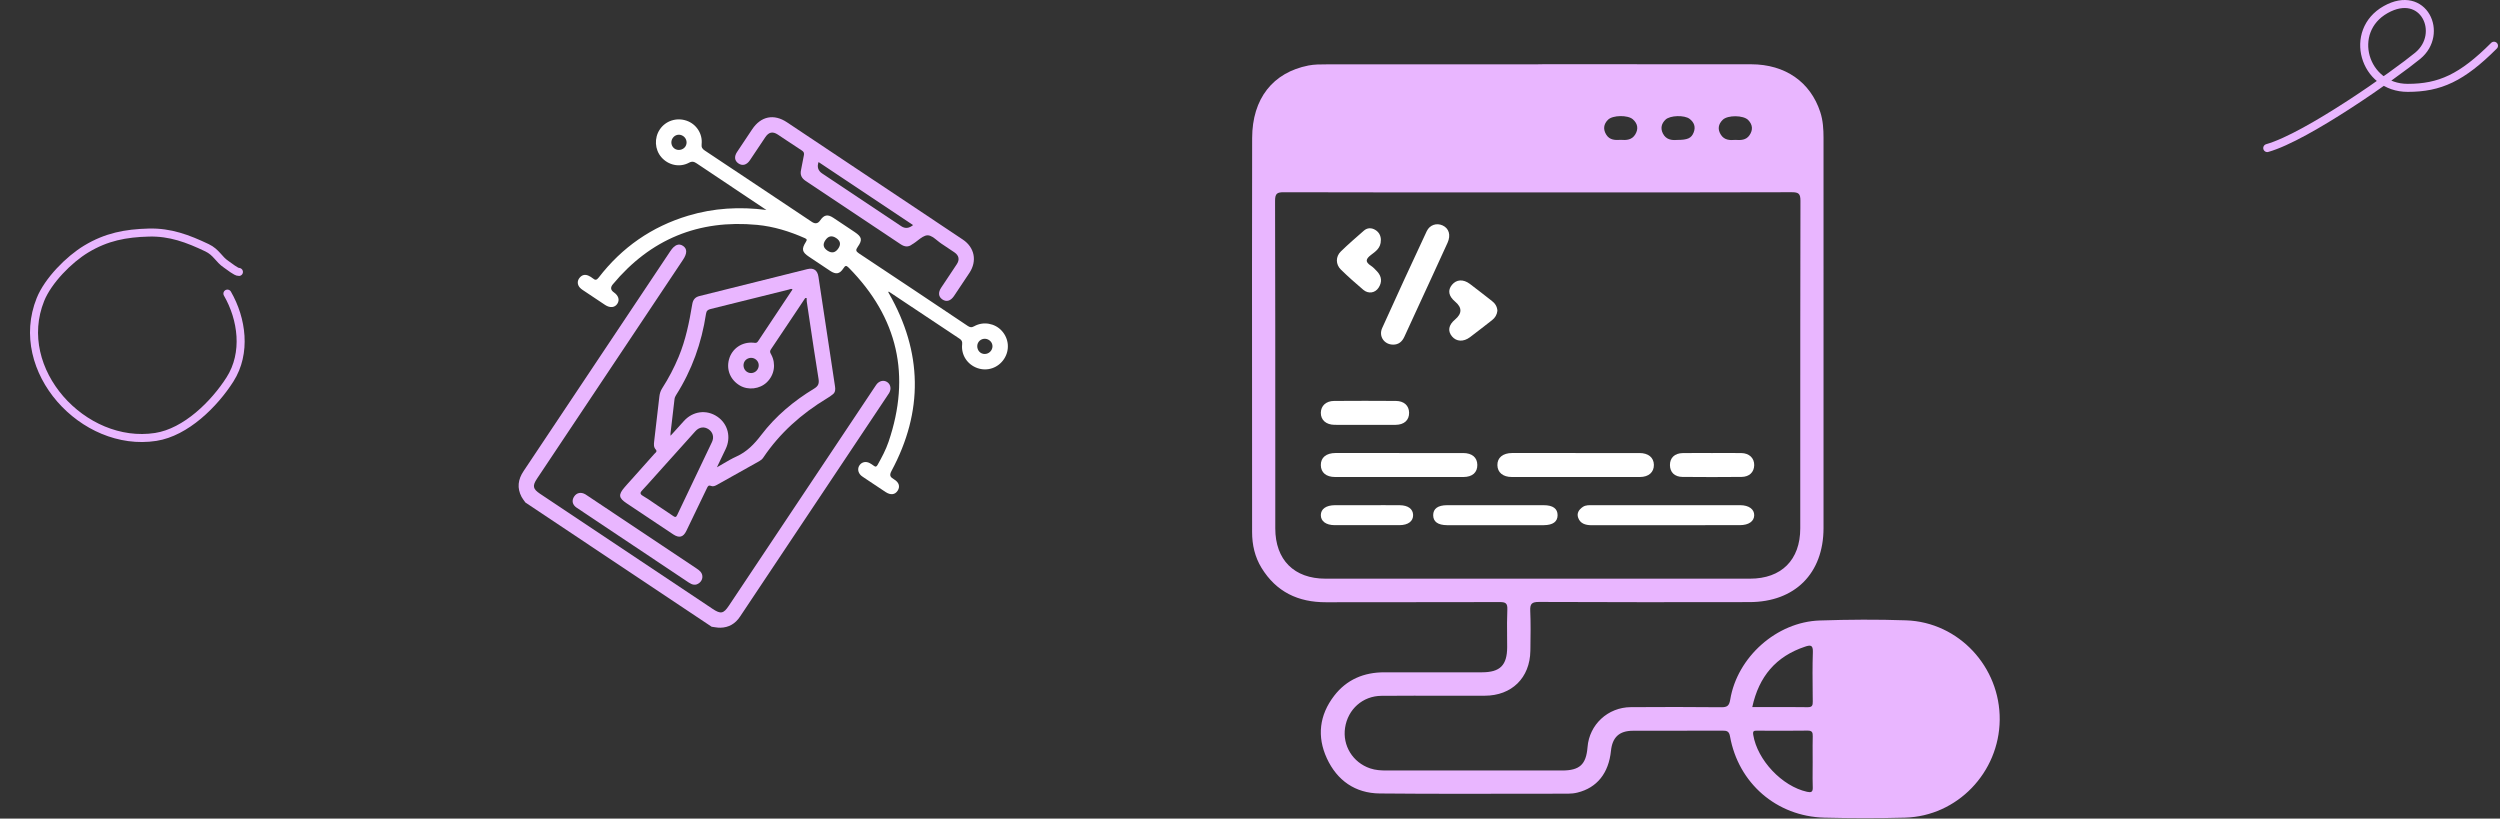 <svg width="623" height="204" viewBox="0 0 623 204" fill="none" xmlns="http://www.w3.org/2000/svg">
<rect x="0" y="0" width="623" height="204" fill="#333333" stroke="none"/>
<path d="M56.672 73.167C60.32 79.486 61.495 87.971 57.325 94.53C53.417 100.676 46.331 107.713 38.8 108.884C20.813 111.681 2.961 92.292 10.082 74.624C11.97 69.941 17.16 64.662 21.489 62.053C26.522 59.019 31.294 58.108 37.081 57.956C42.457 57.814 46.825 59.48 51.566 61.731C53.947 62.862 54.496 64.63 56.362 65.863C57.147 66.381 58.851 67.81 59.541 67.769" stroke="#E9B6FF" stroke-width="2" stroke-linecap="round"/>
<path d="M565 36.895C575 34.062 597.108 18.336 602.5 13.895C609.179 8.395 604 -2.949 594.5 2.395C585 7.739 589 21.895 600 21.895C608 21.895 613.5 19.395 621.5 11.395" stroke="#E9B6FF" stroke-width="2" stroke-linecap="round"/>
<path fill-rule="evenodd" clip-rule="evenodd" d="M383.311 16.007C388.366 16.007 393.421 16.005 398.476 16.003C411.114 15.999 423.753 15.995 436.394 16.018C444.892 16.034 451.153 20.431 453.603 27.907C454.3 30.031 454.423 32.204 454.423 34.403C454.423 45.062 454.424 55.722 454.425 66.382V66.383V66.384V66.384V66.385L454.425 66.795C454.427 88.391 454.43 109.988 454.423 131.588C454.423 142.881 447.304 150.02 436 150.042C418.505 150.079 401.009 150.079 383.518 150.005C381.735 149.999 381.261 150.452 381.335 152.209C381.471 155.231 381.426 158.267 381.38 161.3V161.3V161.301V161.301V161.301V161.301L381.374 161.759L381.367 162.187C381.261 168.917 376.735 173.362 370 173.373C366.812 173.379 363.625 173.375 360.438 173.372H360.437H360.437H360.437H360.437H360.436C355.044 173.366 349.651 173.359 344.257 173.4C339.582 173.432 335.897 176.749 335.195 181.338C334.513 185.789 337.111 190.012 341.429 191.476C342.771 191.934 344.161 192.008 345.561 192.008H389.263C393.656 192.008 395.269 190.517 395.615 186.178C396.057 180.577 400.668 176.259 406.397 176.222C413.915 176.168 421.433 176.168 428.946 176.243C430.436 176.259 430.921 175.86 431.171 174.342C432.923 163.747 442.741 154.983 453.469 154.626C460.647 154.386 467.84 154.339 475.017 154.589C488.115 155.047 498.46 166.191 498.327 179.39C498.194 192.503 487.737 203.402 474.74 203.754C468.026 203.935 461.302 203.924 454.588 203.754C442.72 203.445 433.189 195.16 431.118 183.495C430.894 182.238 430.346 182.073 429.26 182.078C425.249 182.098 421.236 182.097 417.224 182.095H417.213C413.777 182.094 410.342 182.093 406.908 182.105C403.517 182.116 401.791 183.74 401.451 187.12C400.881 192.668 397.979 196.31 393.107 197.508C392.341 197.7 391.531 197.785 390.743 197.785C387.049 197.788 383.355 197.794 379.66 197.8C367.722 197.821 355.785 197.842 343.847 197.732C337.708 197.679 333.193 194.484 330.653 188.979C328.145 183.543 328.784 178.192 332.463 173.4C335.594 169.327 339.891 167.538 344.975 167.538C347.679 167.538 350.383 167.538 353.086 167.539H353.087H353.088H353.088H353.089H353.089H353.141C358.534 167.54 363.928 167.541 369.324 167.538C373.833 167.532 375.58 165.77 375.585 161.255C375.585 160.348 375.577 159.44 375.569 158.533V158.533V158.532V158.532V158.532V158.532V158.532C375.549 156.312 375.529 154.093 375.628 151.879C375.697 150.324 375.186 150.031 373.732 150.036C366.136 150.064 358.539 150.063 350.943 150.062C344.105 150.06 337.267 150.059 330.429 150.079C323.513 150.1 318.045 147.507 314.376 141.523C312.705 138.791 312.023 135.778 312.023 132.589C312.023 122.302 312.017 112.016 312.012 101.731C311.999 79.29 311.986 56.85 312.034 34.408C312.055 24.552 317.22 18.062 326.069 16.321C327.523 16.036 329.047 16.038 330.541 16.039L330.834 16.039C344.831 16.026 358.827 16.027 372.821 16.028H372.821H372.821H372.821H372.822H372.822C376.32 16.028 379.818 16.028 383.316 16.028L383.311 16.007ZM383.225 47.942C387.443 47.942 391.661 47.943 395.879 47.944C412.751 47.947 429.623 47.951 446.495 47.9C448.225 47.9 448.678 48.272 448.672 50.051C448.624 70.773 448.624 91.498 448.625 112.222V112.241C448.625 118.72 448.626 125.199 448.624 131.678C448.624 139.526 443.939 144.206 436.096 144.206H330.318C322.485 144.206 317.805 139.516 317.8 131.662C317.799 125.133 317.799 118.603 317.8 112.073V112.073V112.073V112.073V112.072V112.072C317.802 91.393 317.803 70.713 317.747 50.035C317.747 48.198 318.274 47.9 319.956 47.905C336.606 47.951 353.256 47.948 369.906 47.944C374.346 47.943 378.786 47.942 383.225 47.942ZM449.822 161.148C442.581 163.56 438.322 168.565 436.666 176.206C437.97 176.206 439.252 176.203 440.518 176.2L440.533 176.2H440.533H440.534H440.534H440.535C443.925 176.193 447.201 176.186 450.477 176.232C451.632 176.248 451.75 175.748 451.739 174.805C451.733 174.194 451.727 173.582 451.721 172.97V172.969V172.969V172.968V172.967C451.684 169.469 451.648 165.967 451.766 162.474C451.824 160.664 451.116 160.717 449.822 161.148ZM451.708 191.737V191.738V191.739V191.74V191.74C451.697 193.241 451.686 194.742 451.739 196.241C451.782 197.423 451.302 197.53 450.317 197.317C444.083 195.938 437.949 189.421 436.911 183.154C436.735 182.094 437.129 182.078 437.896 182.084L439.291 182.089C443.011 182.104 446.731 182.12 450.451 182.068C451.579 182.052 451.76 182.526 451.734 183.489C451.696 184.994 451.704 186.501 451.711 188.007V188.008V188.009C451.715 188.629 451.718 189.249 451.718 189.868V189.863C451.718 190.487 451.713 191.112 451.708 191.737V191.737ZM414.384 33.247C415.161 34.812 416.588 34.988 417.919 34.871C420.577 34.876 421.508 34.434 422.072 32.981C422.599 31.618 422.173 30.5 421.076 29.643C419.777 28.626 416.183 28.737 415.049 29.813C414.032 30.782 413.745 31.964 414.384 33.247ZM403.879 34.85C402.494 34.946 401.147 34.914 400.311 33.609C399.454 32.267 399.582 30.947 400.727 29.829C401.903 28.679 405.646 28.62 406.908 29.733C408.101 30.787 408.351 32.086 407.52 33.476C406.684 34.887 405.289 34.972 403.879 34.85ZM428.866 33.614C429.707 34.903 431.038 34.983 432.38 34.866V34.86C433.753 34.951 435.1 34.972 435.979 33.689C436.889 32.358 436.762 31.053 435.649 29.909C434.461 28.689 430.564 28.642 429.318 29.845C428.168 30.952 427.976 32.262 428.866 33.614Z" fill="#E9B6FF"/>
<path d="M415.38 125.889C421.47 125.889 427.555 125.88 433.646 125.893C435.824 125.898 437.176 126.898 437.149 128.403C437.128 129.904 435.792 130.863 433.582 130.867C421.274 130.881 408.966 130.867 396.658 130.886C395.02 130.886 393.78 130.436 393.281 129.027C392.884 127.912 393.419 127.018 394.442 126.32C395.184 125.82 396.064 125.893 396.918 125.893C403.072 125.889 409.226 125.893 415.38 125.893V125.889Z" fill="white"/>
<path d="M348.721 112.896C354.022 112.896 359.317 112.885 364.617 112.896C366.843 112.902 368.123 113.996 368.149 115.839C368.181 117.715 366.943 118.864 364.697 118.869C354.038 118.891 343.373 118.891 332.708 118.869C330.457 118.869 329.177 117.753 329.15 115.916C329.123 114.028 330.478 112.896 332.825 112.891C338.126 112.88 343.421 112.891 348.721 112.891V112.896Z" fill="white"/>
<path d="M392.604 112.896C397.922 112.896 403.244 112.885 408.562 112.896C410.776 112.902 412.112 114.017 412.149 115.828C412.181 117.66 410.877 118.864 408.663 118.869C398.023 118.891 387.388 118.891 376.748 118.869C374.518 118.869 373.182 117.726 373.15 115.921C373.113 114.056 374.508 112.896 376.85 112.891C382.103 112.88 387.356 112.891 392.61 112.891L392.604 112.896Z" fill="white"/>
<path d="M347.156 85.88C344.987 85.886 343.504 83.834 344.431 81.765C348.067 73.687 351.79 65.647 355.536 57.623C356.282 56.028 358.005 55.5 359.482 56.169C361.074 56.893 361.609 58.57 360.725 60.513C358.152 66.18 355.53 71.82 352.93 77.475C351.937 79.626 350.951 81.776 349.964 83.926C349.408 85.135 348.547 85.886 347.151 85.886L347.156 85.88Z" fill="white"/>
<path d="M372.65 130.879C368.633 130.879 364.623 130.897 360.606 130.874C358.305 130.86 357.15 129.992 357.15 128.385C357.15 126.769 358.305 125.901 360.606 125.896C368.633 125.882 376.666 125.882 384.693 125.896C386.999 125.896 388.15 126.759 388.15 128.381C388.15 129.997 386.999 130.86 384.693 130.874C380.677 130.897 376.666 130.879 372.65 130.879V130.879Z" fill="white"/>
<path d="M340.176 105.872C337.639 105.872 335.101 105.894 332.564 105.867C330.445 105.845 329.124 104.65 329.15 102.855C329.176 101.131 330.445 99.925 332.449 99.914C337.586 99.876 342.728 99.876 347.865 99.914C349.896 99.93 351.118 101.082 351.149 102.839C351.18 104.694 349.927 105.851 347.787 105.872C345.25 105.899 342.713 105.878 340.176 105.878V105.872Z" fill="white"/>
<path d="M340.834 125.895C343.5 125.895 346.166 125.872 348.827 125.9C350.899 125.923 352.107 126.836 352.149 128.322C352.19 129.868 350.93 130.859 348.764 130.869C343.37 130.891 337.976 130.891 332.581 130.869C330.426 130.859 329.129 129.873 329.15 128.354C329.171 126.836 330.457 125.914 332.639 125.895C335.367 125.877 338.095 125.891 340.829 125.891L340.834 125.895Z" fill="white"/>
<path d="M426.644 112.896C429.069 112.896 431.499 112.869 433.924 112.902C435.913 112.929 437.186 114.167 437.149 115.934C437.112 117.652 435.95 118.825 434.003 118.847C429.085 118.896 424.161 118.901 419.243 118.847C417.286 118.825 416.166 117.669 416.15 115.913C416.129 114.085 417.323 112.935 419.364 112.907C421.789 112.875 424.219 112.896 426.644 112.896V112.896Z" fill="white"/>
<path d="M373.15 77.468C373.036 78.428 372.589 79.187 371.817 79.786C369.984 81.2 368.171 82.65 366.316 84.033C364.687 85.251 362.934 85.143 361.845 83.842C360.707 82.48 360.971 80.993 362.6 79.626C364.376 78.132 364.383 76.648 362.622 75.172C360.982 73.794 360.712 72.333 361.839 70.97C362.956 69.623 364.628 69.51 366.295 70.749C368.15 72.137 369.957 73.587 371.791 75.001C372.621 75.641 373.107 76.447 373.15 77.463V77.468Z" fill="white"/>
<path d="M344.105 59.843C344.125 61.813 342.793 62.663 341.658 63.525C340.356 64.518 340.133 65.248 341.619 66.213C342.198 66.592 342.704 67.129 343.189 67.656C344.323 68.885 344.472 70.279 343.536 71.711C342.674 73.028 341.005 73.291 339.742 72.227C337.825 70.608 335.943 68.935 334.14 67.173C332.828 65.889 332.818 63.953 334.12 62.68C335.973 60.869 337.929 59.184 339.866 57.489C340.722 56.737 341.728 56.721 342.664 57.258C343.595 57.796 344.13 58.702 344.115 59.843H344.105Z" fill="white"/>
<path d="M177.344 156.187C178.069 156.272 178.796 156.442 179.521 156.427C181.612 156.384 183.234 155.437 184.397 153.686C187.518 148.996 190.647 144.315 193.772 139.629C202.856 126.011 211.939 112.392 221.022 98.773C221.21 98.492 221.411 98.218 221.58 97.927C222.16 96.94 221.96 95.811 221.114 95.228C220.234 94.621 219.08 94.886 218.375 95.865C218.156 96.169 217.956 96.487 217.747 96.8C205.706 114.853 193.664 132.908 181.623 150.961C180.307 152.935 179.597 153.073 177.606 151.746C163.261 142.178 148.914 132.609 134.568 123.041C132.782 121.849 132.631 121.07 133.833 119.268C145.958 101.089 158.082 82.911 170.207 64.732C171.268 63.142 171.269 61.998 170.217 61.282C169.16 60.563 168.108 60.995 167.044 62.59C154.857 80.863 142.677 99.141 130.474 117.4C129.071 119.5 128.805 121.609 129.982 123.843C130.243 124.339 130.621 124.773 130.943 125.236L177.346 156.185L177.344 156.187Z" fill="#E9B6FF"/>
<path d="M157.84 135.956C162.436 139.022 167.039 142.082 171.627 145.161C172.508 145.753 173.383 146.001 174.311 145.232C175.171 144.52 175.285 143.285 174.566 142.467C174.277 142.139 173.901 141.878 173.534 141.633C164.497 135.599 155.455 129.57 146.414 123.54C146.228 123.416 146.048 123.284 145.855 123.175C144.771 122.556 143.71 122.776 143.068 123.748C142.426 124.722 142.626 125.792 143.679 126.502C147.091 128.806 150.523 131.078 153.949 133.363C155.244 134.227 156.54 135.091 157.837 135.956L157.84 135.956Z" fill="#E9B6FF"/>
<path fill-rule="evenodd" clip-rule="evenodd" d="M190.991 52.326C184.348 51.465 177.868 51.835 171.499 53.748C162.412 56.478 154.986 61.645 149.206 69.154C148.665 69.856 148.319 69.86 147.724 69.36C147.413 69.1 147.05 68.888 146.681 68.715C145.786 68.297 145.005 68.499 144.399 69.268C143.798 70.028 143.855 70.986 144.528 71.707C144.73 71.921 144.97 72.106 145.216 72.271C147.072 73.518 148.931 74.764 150.798 75.994C152.027 76.802 153.215 76.67 153.847 75.689C154.464 74.728 154.134 73.666 152.965 72.847C152.161 72.285 152.077 71.622 152.713 70.859C162.094 59.599 174.094 54.661 188.666 56.038C192.805 56.431 196.743 57.651 200.542 59.335C201.108 59.587 201.15 59.773 200.822 60.289C199.688 62.074 199.863 62.819 201.583 63.968C202.172 64.361 202.76 64.754 203.349 65.148L203.349 65.148L203.349 65.148L203.351 65.149L203.351 65.149C204.528 65.936 205.706 66.723 206.885 67.505C208.312 68.45 209.245 68.305 210.171 66.879C210.628 66.172 210.866 66.063 211.52 66.728C223.77 79.15 227.039 93.613 221.427 110.101C220.742 112.113 219.737 113.991 218.696 115.845C218.421 116.335 218.185 116.402 217.757 116.072C217.432 115.824 217.084 115.599 216.725 115.405C215.8 114.909 214.806 115.111 214.231 115.888C213.635 116.692 213.774 117.761 214.576 118.5C214.712 118.624 214.866 118.732 215.021 118.835C215.537 119.18 216.052 119.525 216.567 119.87C217.941 120.791 219.315 121.712 220.697 122.619C221.958 123.446 223.056 123.297 223.713 122.253C224.337 121.263 224.061 120.215 222.799 119.458C221.866 118.898 221.552 118.496 222.166 117.353C230.151 102.505 229.88 87.744 221.528 73.118C221.515 73.094 221.501 73.071 221.487 73.048C221.444 72.975 221.4 72.902 221.364 72.826C221.359 72.817 221.372 72.799 221.4 72.761C221.419 72.736 221.445 72.702 221.475 72.656L222.164 73.115C223.418 73.951 224.672 74.788 225.926 75.625L225.926 75.625L225.926 75.625L225.926 75.625L225.926 75.626C230.315 78.555 234.705 81.485 239.106 84.394C239.676 84.772 239.842 85.116 239.767 85.814C239.486 88.461 241.062 90.843 243.564 91.727C246.051 92.604 248.749 91.68 250.213 89.45C251.665 87.24 251.436 84.413 249.643 82.439C247.938 80.561 245.048 80.022 242.789 81.29C242.11 81.671 241.711 81.588 241.127 81.198C232.113 75.163 223.093 69.138 214.05 63.148C213.27 62.632 213.199 62.29 213.736 61.534C214.983 59.774 214.792 59.03 212.965 57.811C212.421 57.449 211.878 57.085 211.334 56.722C210.112 55.904 208.888 55.087 207.661 54.276C206.236 53.335 205.352 53.521 204.374 54.94C203.831 55.729 203.149 55.849 202.328 55.302C200.548 54.115 198.768 52.927 196.988 51.74C189.869 46.99 182.75 42.24 175.619 37.506C174.998 37.092 174.762 36.713 174.846 35.919C175.119 33.318 173.523 30.915 171.101 30.079C168.58 29.208 165.847 30.109 164.406 32.283C163.007 34.394 163.166 37.254 164.787 39.151C166.502 41.157 169.345 41.804 171.671 40.563C172.475 40.134 172.962 40.28 173.631 40.729C177.842 43.562 182.065 46.376 186.289 49.191C187.556 50.035 188.823 50.879 190.089 51.724L190.991 52.326ZM208.383 59.329C209.421 60.021 209.603 60.873 208.928 61.885C208.191 62.99 207.284 63.184 206.209 62.466C205.162 61.768 204.978 60.912 205.655 59.896C206.39 58.795 207.299 58.606 208.383 59.329ZM244.326 87.88C245.175 88.48 246.39 88.247 246.984 87.37C247.571 86.503 247.389 85.413 246.553 84.801C245.693 84.17 244.492 84.344 243.875 85.191C243.272 86.017 243.487 87.286 244.328 87.881L244.326 87.88ZM167.614 34.444C168.204 33.535 169.346 33.302 170.245 33.906L170.246 33.907C171.129 34.5 171.366 35.704 170.765 36.559C170.171 37.405 168.915 37.625 168.083 37.026C167.266 36.44 167.059 35.297 167.614 34.444Z" fill="white"/>
<path fill-rule="evenodd" clip-rule="evenodd" d="M163.576 130.377C162.993 129.987 162.41 129.597 161.826 129.208L161.828 129.206L156.154 125.422C154.149 124.083 154.049 123.292 155.644 121.431C155.862 121.176 156.083 120.927 156.307 120.676C156.899 120.016 157.491 119.355 158.083 118.695L158.084 118.693L158.085 118.692C159.753 116.832 161.421 114.972 163.075 113.1C163.123 113.046 163.182 112.992 163.243 112.936C163.501 112.7 163.791 112.435 163.395 111.998C162.862 111.41 162.932 110.707 163.016 109.991C163.458 106.265 163.896 102.54 164.314 98.812C164.398 98.055 164.619 97.378 165.034 96.732C166.625 94.252 167.986 91.652 169.119 88.926C170.875 84.706 171.767 80.27 172.514 75.795C172.692 74.719 173.201 74.049 174.288 73.779C179.019 72.603 183.749 71.42 188.479 70.237L188.483 70.236C192.716 69.178 196.948 68.12 201.181 67.066C202.739 66.678 203.709 67.334 203.953 68.943C204.906 75.213 205.852 81.484 206.798 87.756C207.23 90.621 207.662 93.485 208.095 96.35C208.199 97.043 208.168 97.723 207.609 98.207C207.134 98.618 206.595 98.962 206.055 99.287C199.739 103.112 194.323 107.901 190.188 114.067C189.93 114.45 189.585 114.714 189.192 114.934C185.69 116.891 182.188 118.848 178.691 120.814C178.22 121.079 177.709 121.305 177.208 121.101C176.556 120.838 176.397 121.165 176.163 121.657C174.469 125.22 172.759 128.774 171.029 132.32C170.264 133.888 169.248 134.141 167.78 133.174C166.375 132.248 164.976 131.313 163.576 130.377L163.576 130.377ZM198.583 77.394C199.274 76.358 199.964 75.321 200.655 74.285L200.659 74.283L200.838 74.274L201.018 74.264C201.021 74.36 201.02 74.456 201.019 74.552C201.017 74.75 201.015 74.947 201.044 75.14C201.254 76.543 201.463 77.945 201.672 79.348L201.672 79.349C202.419 84.359 203.165 89.368 203.973 94.368C204.164 95.557 203.955 96.192 202.879 96.843C197.814 99.908 193.302 103.671 189.706 108.39C187.983 110.652 186.135 112.585 183.504 113.769C182.414 114.259 181.378 114.867 180.269 115.518L180.269 115.518C179.753 115.821 179.221 116.134 178.66 116.448C178.9 115.945 179.127 115.466 179.346 115.003L179.346 115.003C179.859 113.923 180.327 112.935 180.807 111.952C182.252 108.995 181.418 105.644 178.774 103.839C176.064 101.99 172.644 102.441 170.41 104.935C169.688 105.741 168.961 106.542 168.193 107.388C167.838 107.779 167.474 108.18 167.098 108.595C167.095 108.485 167.091 108.397 167.087 108.324L167.087 108.323C167.081 108.188 167.076 108.1 167.086 108.014C167.2 107.047 167.314 106.081 167.429 105.114L167.429 105.112C167.652 103.239 167.874 101.365 168.085 99.491C168.129 99.1 168.273 98.778 168.474 98.463C172.424 92.246 174.844 85.465 175.938 78.2C176.052 77.447 176.391 77.171 177.103 76.997C181.32 75.963 185.532 74.911 189.745 73.859C192.039 73.286 194.334 72.713 196.628 72.143C196.686 72.129 196.745 72.106 196.805 72.084C197.012 72.005 197.236 71.92 197.496 72.132C196.803 73.171 196.11 74.209 195.417 75.247L195.413 75.254L195.413 75.254L195.412 75.254C193.231 78.521 191.051 81.785 188.891 85.062C188.601 85.502 188.282 85.463 187.922 85.419C187.863 85.412 187.804 85.405 187.743 85.4C184.888 85.151 182.393 86.869 181.662 89.58C180.967 92.156 182.023 94.685 184.37 96.072C186.457 97.304 189.341 96.958 191.097 95.264C192.98 93.448 193.429 90.699 192.207 88.389C192.183 88.343 192.158 88.298 192.134 88.254L192.134 88.253L192.134 88.253C191.934 87.89 191.763 87.58 192.09 87.096C194.27 83.872 196.427 80.633 198.583 77.394ZM165.037 126.758L165.037 126.758L165.038 126.758C165.952 127.363 166.866 127.967 167.764 128.594C168.232 128.92 168.468 128.949 168.744 128.367C170.321 125.04 171.907 121.719 173.492 118.397L173.493 118.396L173.494 118.395C174.807 115.644 176.12 112.894 177.428 110.141C177.996 108.942 177.639 107.695 176.6 106.986C175.519 106.247 174.253 106.389 173.299 107.447C170.64 110.392 167.992 113.347 165.345 116.302L165.344 116.302L165.344 116.302C164.196 117.584 163.048 118.865 161.899 120.146C161.751 120.311 161.603 120.478 161.455 120.645L161.454 120.646L161.454 120.646C161.01 121.147 160.566 121.648 160.096 122.124C159.533 122.694 159.357 123.081 160.232 123.584C161.133 124.104 161.994 124.696 162.855 125.289C163.223 125.541 163.59 125.794 163.961 126.042L163.961 126.044C164.319 126.283 164.678 126.52 165.037 126.758ZM188.782 92.055C188.213 92.967 187.049 93.244 186.157 92.674L186.155 92.673C185.282 92.116 185.014 90.878 185.581 90.014C186.124 89.186 187.294 88.925 188.152 89.44C189.077 89.993 189.353 91.141 188.782 92.055Z" fill="#E9B6FF"/>
<path fill-rule="evenodd" clip-rule="evenodd" d="M210.629 40.154C213.048 41.768 215.467 43.381 217.886 44.995L217.89 44.993C219.99 46.393 222.091 47.794 224.191 49.194C229.442 52.694 234.693 56.195 239.939 59.703C242.872 61.664 243.534 65.037 241.588 67.992C240.318 69.921 239.03 71.841 237.741 73.76C236.898 75.013 235.845 75.316 234.831 74.614C233.85 73.935 233.742 72.899 234.548 71.679C235.072 70.887 235.6 70.098 236.129 69.309C236.908 68.147 237.687 66.984 238.45 65.812C239.178 64.697 238.965 63.671 237.875 62.912C236.939 62.26 235.985 61.632 235.031 61.005C234.895 60.915 234.759 60.825 234.622 60.736C234.277 60.508 233.93 60.227 233.583 59.945C232.775 59.291 231.965 58.635 231.162 58.642C230.329 58.649 229.503 59.292 228.677 59.934C228.316 60.215 227.954 60.496 227.593 60.724C227.556 60.746 227.517 60.767 227.479 60.787C227.418 60.819 227.357 60.851 227.305 60.892C226.338 61.656 225.413 61.517 224.435 60.864C216.564 55.598 208.689 50.342 200.799 45.105C199.771 44.424 199.338 43.598 199.615 42.371C199.749 41.779 199.855 41.179 199.961 40.58C200.07 39.972 200.178 39.363 200.314 38.762C200.448 38.171 200.337 37.834 199.801 37.49C198.573 36.705 197.362 35.893 196.15 35.081C195.38 34.564 194.609 34.048 193.834 33.538C192.551 32.694 191.584 32.902 190.713 34.194C190.088 35.121 189.469 36.052 188.849 36.983C188.188 37.976 187.527 38.969 186.859 39.958C186.066 41.13 184.996 41.403 184.009 40.722C183.05 40.062 182.912 39.029 183.666 37.885C184.919 35.986 186.184 34.096 187.45 32.208C189.633 28.952 192.862 28.305 196.115 30.474C200.954 33.7 205.791 36.927 210.629 40.154ZM204.88 43.225C203.865 42.548 203.566 41.601 203.983 40.382L203.985 40.383L227.534 56.09C226.534 56.919 225.554 57.014 224.594 56.373L204.88 43.225Z" fill="#E9B6FF"/>
</svg>
